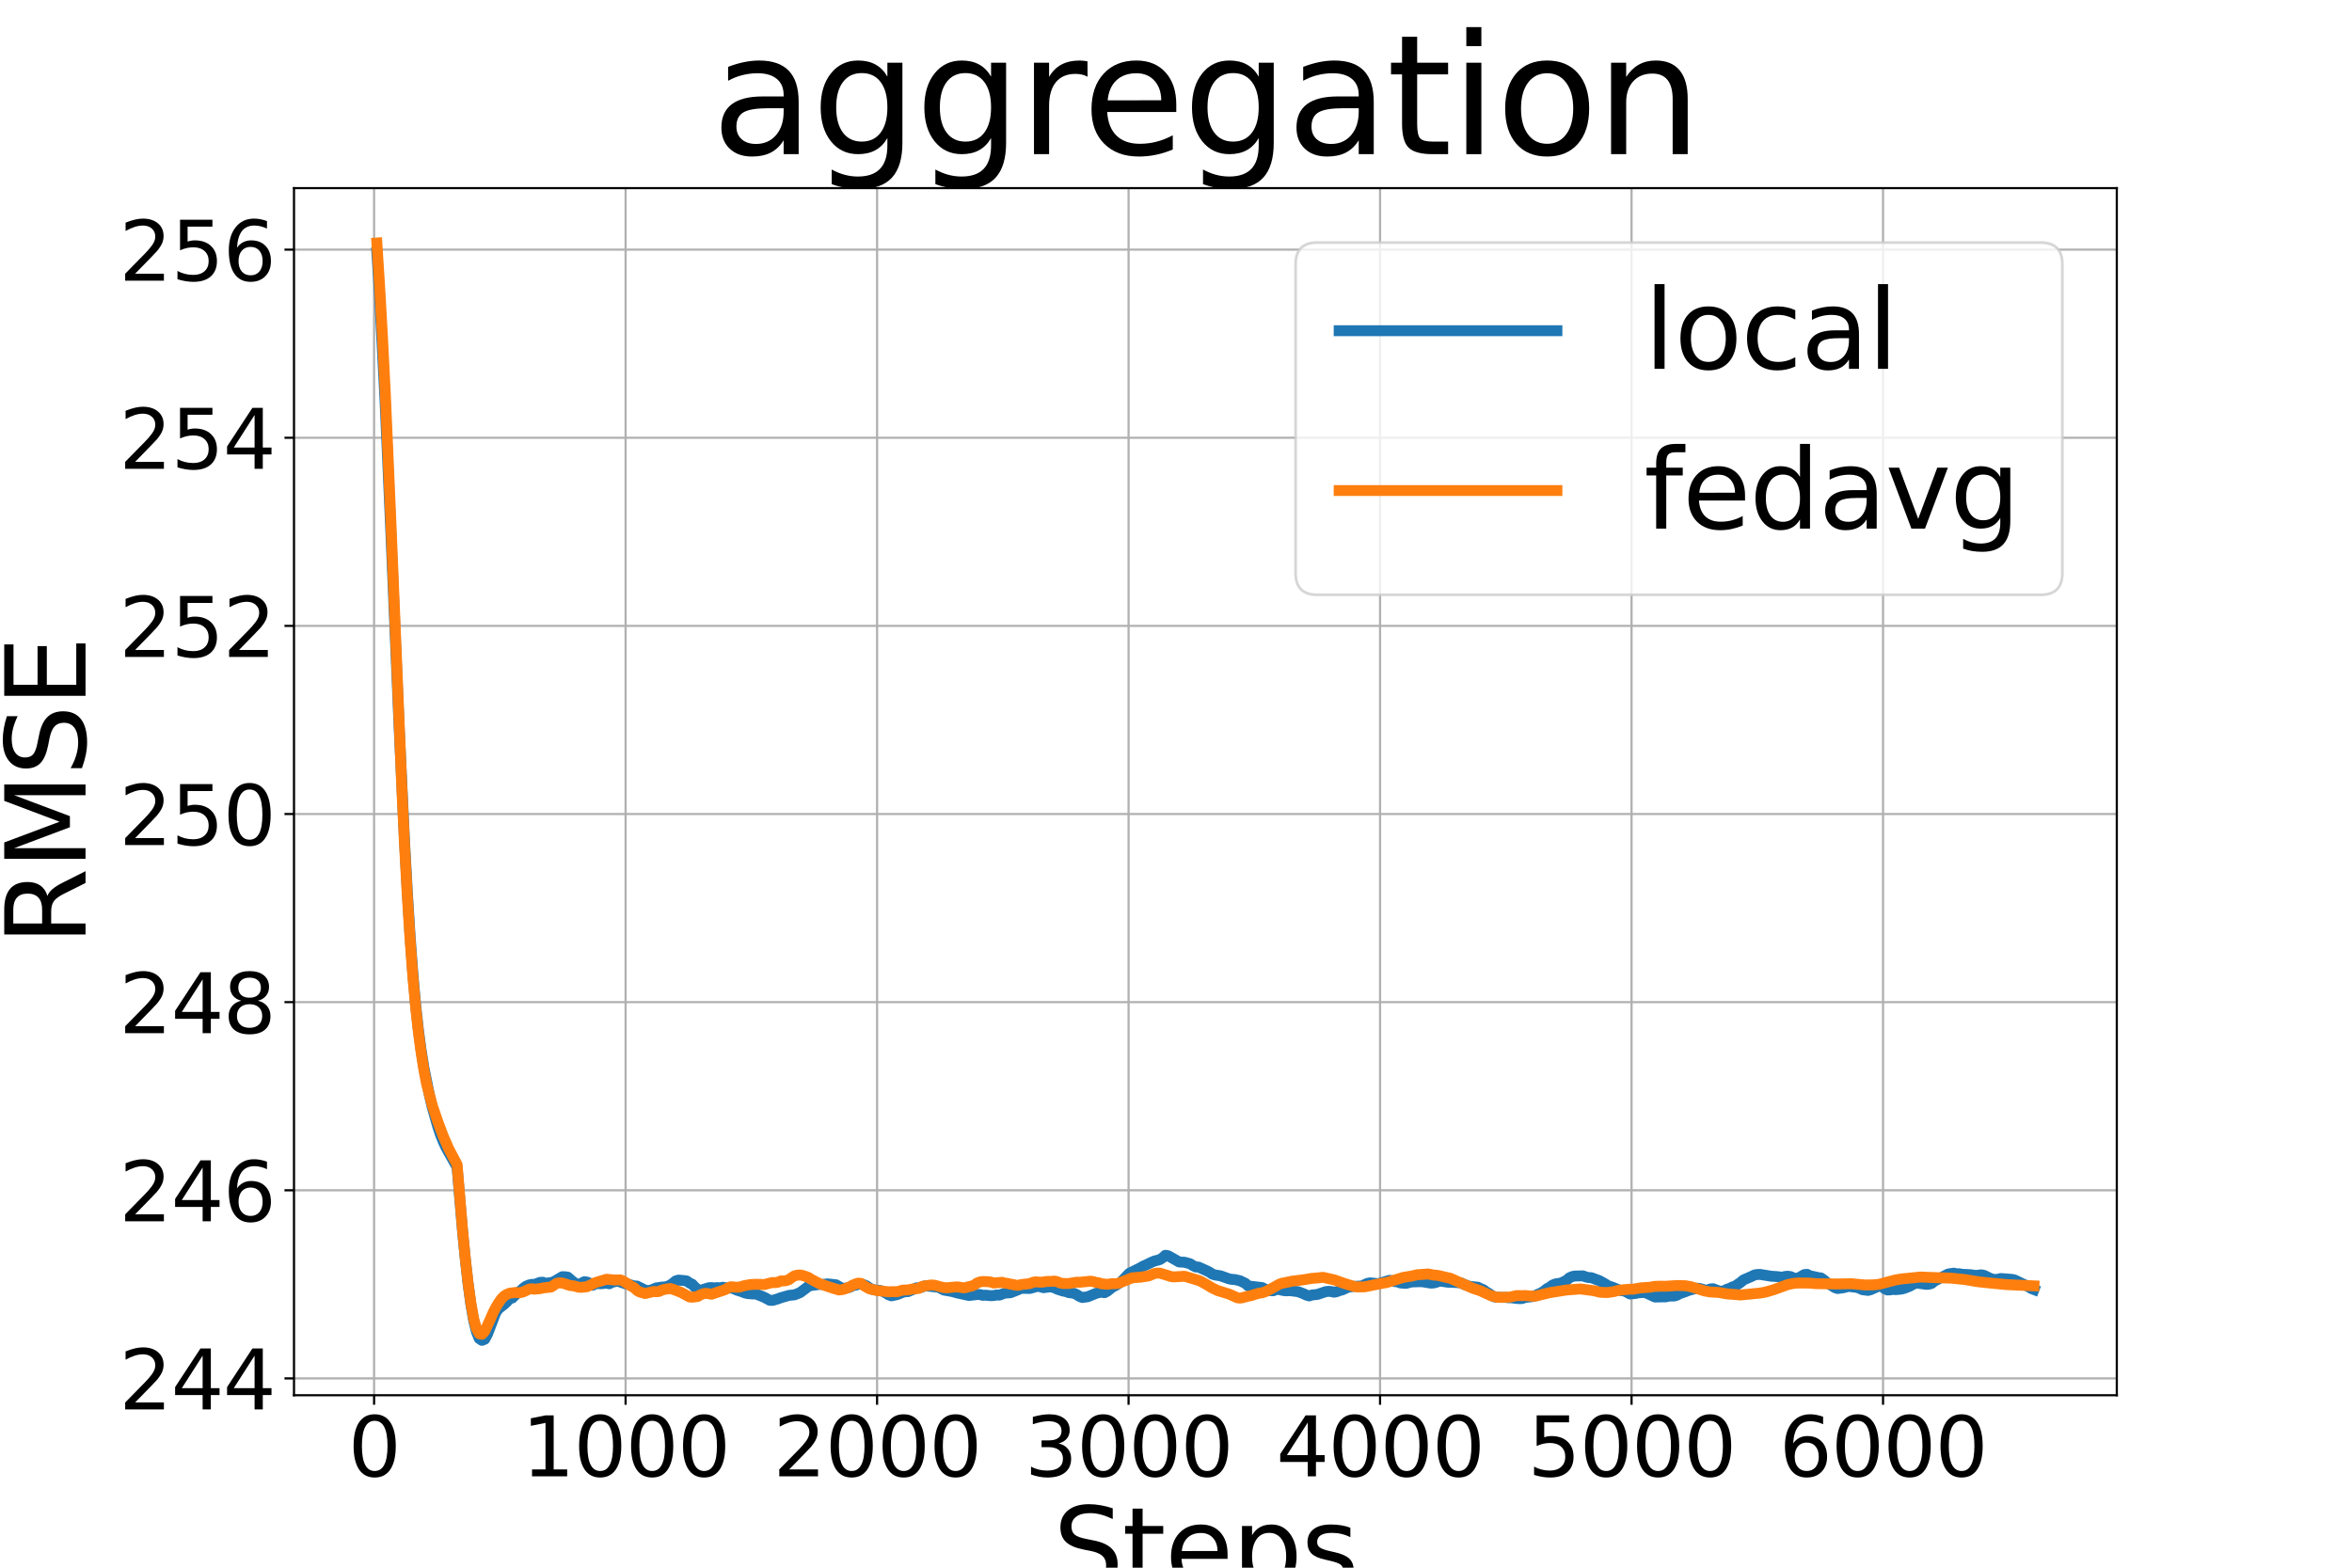 <?xml version="1.0" encoding="utf-8" standalone="no"?>
<!DOCTYPE svg PUBLIC "-//W3C//DTD SVG 1.1//EN"
  "http://www.w3.org/Graphics/SVG/1.1/DTD/svg11.dtd">
<svg xmlns:xlink="http://www.w3.org/1999/xlink" width="864pt" height="576pt" viewBox="0 0 864 576" xmlns="http://www.w3.org/2000/svg" version="1.1">
 <defs>
  <style type="text/css">*{stroke-linejoin: round; stroke-linecap: butt}</style>
 </defs>
 <g id="figure_1">
  <g id="patch_1">
   <path d="M 0 576 
L 864 576 
L 864 0 
L 0 0 
z
" style="fill: #ffffff"/>
  </g>
  <g id="axes_1">
   <g id="patch_2">
    <path d="M 108 512.64 
L 777.6 512.64 
L 777.6 69.12 
L 108 69.12 
z
" style="fill: #ffffff"/>
   </g>
   <g id="PolyCollection_1"/>
   <g id="PolyCollection_2"/>
   <g id="matplotlib.axis_1">
    <g id="xtick_1">
     <g id="line2d_1">
      <path d="M 137.42 512.64 
L 137.42 69.12 
" clip-path="url(#p9e9c6316ef)" style="fill: none; stroke: #b0b0b0; stroke-width: 0.8; stroke-linecap: square"/>
     </g>
     <g id="line2d_2">
      <defs>
       <path id="m2372d28e9b" d="M 0 0 
L 0 3.5 
" style="stroke: #000000; stroke-width: 0.8"/>
      </defs>
      <g>
       <use xlink:href="#m2372d28e9b" x="137.42" y="512.64" style="stroke: #000000; stroke-width: 0.8"/>
      </g>
     </g>
     <g id="text_1">
      <!-- 0 -->
      <g transform="translate(127.876 542.435) scale(0.3 -0.3)">
       <defs>
        <path id="DejaVuSans-30" d="M 2034 4250 
Q 1547 4250 1301 3770 
Q 1056 3291 1056 2328 
Q 1056 1369 1301 889 
Q 1547 409 2034 409 
Q 2525 409 2770 889 
Q 3016 1369 3016 2328 
Q 3016 3291 2770 3770 
Q 2525 4250 2034 4250 
z
M 2034 4750 
Q 2819 4750 3233 4129 
Q 3647 3509 3647 2328 
Q 3647 1150 3233 529 
Q 2819 -91 2034 -91 
Q 1250 -91 836 529 
Q 422 1150 422 2328 
Q 422 3509 836 4129 
Q 1250 4750 2034 4750 
z
" transform="scale(0.016)"/>
       </defs>
       <use xlink:href="#DejaVuSans-30"/>
      </g>
     </g>
    </g>
    <g id="xtick_2">
     <g id="line2d_3">
      <path d="M 229.806 512.64 
L 229.806 69.12 
" clip-path="url(#p9e9c6316ef)" style="fill: none; stroke: #b0b0b0; stroke-width: 0.8; stroke-linecap: square"/>
     </g>
     <g id="line2d_4">
      <g>
       <use xlink:href="#m2372d28e9b" x="229.806" y="512.64" style="stroke: #000000; stroke-width: 0.8"/>
      </g>
     </g>
     <g id="text_2">
      <!-- 1000 -->
      <g transform="translate(191.631 542.435) scale(0.3 -0.3)">
       <defs>
        <path id="DejaVuSans-31" d="M 794 531 
L 1825 531 
L 1825 4091 
L 703 3866 
L 703 4441 
L 1819 4666 
L 2450 4666 
L 2450 531 
L 3481 531 
L 3481 0 
L 794 0 
L 794 531 
z
" transform="scale(0.016)"/>
       </defs>
       <use xlink:href="#DejaVuSans-31"/>
       <use xlink:href="#DejaVuSans-30" x="63.623"/>
       <use xlink:href="#DejaVuSans-30" x="127.246"/>
       <use xlink:href="#DejaVuSans-30" x="190.869"/>
      </g>
     </g>
    </g>
    <g id="xtick_3">
     <g id="line2d_5">
      <path d="M 322.191 512.64 
L 322.191 69.12 
" clip-path="url(#p9e9c6316ef)" style="fill: none; stroke: #b0b0b0; stroke-width: 0.8; stroke-linecap: square"/>
     </g>
     <g id="line2d_6">
      <g>
       <use xlink:href="#m2372d28e9b" x="322.191" y="512.64" style="stroke: #000000; stroke-width: 0.8"/>
      </g>
     </g>
     <g id="text_3">
      <!-- 2000 -->
      <g transform="translate(284.016 542.435) scale(0.3 -0.3)">
       <defs>
        <path id="DejaVuSans-32" d="M 1228 531 
L 3431 531 
L 3431 0 
L 469 0 
L 469 531 
Q 828 903 1448 1529 
Q 2069 2156 2228 2338 
Q 2531 2678 2651 2914 
Q 2772 3150 2772 3378 
Q 2772 3750 2511 3984 
Q 2250 4219 1831 4219 
Q 1534 4219 1204 4116 
Q 875 4013 500 3803 
L 500 4441 
Q 881 4594 1212 4672 
Q 1544 4750 1819 4750 
Q 2544 4750 2975 4387 
Q 3406 4025 3406 3419 
Q 3406 3131 3298 2873 
Q 3191 2616 2906 2266 
Q 2828 2175 2409 1742 
Q 1991 1309 1228 531 
z
" transform="scale(0.016)"/>
       </defs>
       <use xlink:href="#DejaVuSans-32"/>
       <use xlink:href="#DejaVuSans-30" x="63.623"/>
       <use xlink:href="#DejaVuSans-30" x="127.246"/>
       <use xlink:href="#DejaVuSans-30" x="190.869"/>
      </g>
     </g>
    </g>
    <g id="xtick_4">
     <g id="line2d_7">
      <path d="M 414.576 512.64 
L 414.576 69.12 
" clip-path="url(#p9e9c6316ef)" style="fill: none; stroke: #b0b0b0; stroke-width: 0.8; stroke-linecap: square"/>
     </g>
     <g id="line2d_8">
      <g>
       <use xlink:href="#m2372d28e9b" x="414.576" y="512.64" style="stroke: #000000; stroke-width: 0.8"/>
      </g>
     </g>
     <g id="text_4">
      <!-- 3000 -->
      <g transform="translate(376.401 542.435) scale(0.3 -0.3)">
       <defs>
        <path id="DejaVuSans-33" d="M 2597 2516 
Q 3050 2419 3304 2112 
Q 3559 1806 3559 1356 
Q 3559 666 3084 287 
Q 2609 -91 1734 -91 
Q 1441 -91 1130 -33 
Q 819 25 488 141 
L 488 750 
Q 750 597 1062 519 
Q 1375 441 1716 441 
Q 2309 441 2620 675 
Q 2931 909 2931 1356 
Q 2931 1769 2642 2001 
Q 2353 2234 1838 2234 
L 1294 2234 
L 1294 2753 
L 1863 2753 
Q 2328 2753 2575 2939 
Q 2822 3125 2822 3475 
Q 2822 3834 2567 4026 
Q 2313 4219 1838 4219 
Q 1578 4219 1281 4162 
Q 984 4106 628 3988 
L 628 4550 
Q 988 4650 1302 4700 
Q 1616 4750 1894 4750 
Q 2613 4750 3031 4423 
Q 3450 4097 3450 3541 
Q 3450 3153 3228 2886 
Q 3006 2619 2597 2516 
z
" transform="scale(0.016)"/>
       </defs>
       <use xlink:href="#DejaVuSans-33"/>
       <use xlink:href="#DejaVuSans-30" x="63.623"/>
       <use xlink:href="#DejaVuSans-30" x="127.246"/>
       <use xlink:href="#DejaVuSans-30" x="190.869"/>
      </g>
     </g>
    </g>
    <g id="xtick_5">
     <g id="line2d_9">
      <path d="M 506.962 512.64 
L 506.962 69.12 
" clip-path="url(#p9e9c6316ef)" style="fill: none; stroke: #b0b0b0; stroke-width: 0.8; stroke-linecap: square"/>
     </g>
     <g id="line2d_10">
      <g>
       <use xlink:href="#m2372d28e9b" x="506.962" y="512.64" style="stroke: #000000; stroke-width: 0.8"/>
      </g>
     </g>
     <g id="text_5">
      <!-- 4000 -->
      <g transform="translate(468.787 542.435) scale(0.3 -0.3)">
       <defs>
        <path id="DejaVuSans-34" d="M 2419 4116 
L 825 1625 
L 2419 1625 
L 2419 4116 
z
M 2253 4666 
L 3047 4666 
L 3047 1625 
L 3713 1625 
L 3713 1100 
L 3047 1100 
L 3047 0 
L 2419 0 
L 2419 1100 
L 313 1100 
L 313 1709 
L 2253 4666 
z
" transform="scale(0.016)"/>
       </defs>
       <use xlink:href="#DejaVuSans-34"/>
       <use xlink:href="#DejaVuSans-30" x="63.623"/>
       <use xlink:href="#DejaVuSans-30" x="127.246"/>
       <use xlink:href="#DejaVuSans-30" x="190.869"/>
      </g>
     </g>
    </g>
    <g id="xtick_6">
     <g id="line2d_11">
      <path d="M 599.347 512.64 
L 599.347 69.12 
" clip-path="url(#p9e9c6316ef)" style="fill: none; stroke: #b0b0b0; stroke-width: 0.8; stroke-linecap: square"/>
     </g>
     <g id="line2d_12">
      <g>
       <use xlink:href="#m2372d28e9b" x="599.347" y="512.64" style="stroke: #000000; stroke-width: 0.8"/>
      </g>
     </g>
     <g id="text_6">
      <!-- 5000 -->
      <g transform="translate(561.172 542.435) scale(0.3 -0.3)">
       <defs>
        <path id="DejaVuSans-35" d="M 691 4666 
L 3169 4666 
L 3169 4134 
L 1269 4134 
L 1269 2991 
Q 1406 3038 1543 3061 
Q 1681 3084 1819 3084 
Q 2600 3084 3056 2656 
Q 3513 2228 3513 1497 
Q 3513 744 3044 326 
Q 2575 -91 1722 -91 
Q 1428 -91 1123 -41 
Q 819 9 494 109 
L 494 744 
Q 775 591 1075 516 
Q 1375 441 1709 441 
Q 2250 441 2565 725 
Q 2881 1009 2881 1497 
Q 2881 1984 2565 2268 
Q 2250 2553 1709 2553 
Q 1456 2553 1204 2497 
Q 953 2441 691 2322 
L 691 4666 
z
" transform="scale(0.016)"/>
       </defs>
       <use xlink:href="#DejaVuSans-35"/>
       <use xlink:href="#DejaVuSans-30" x="63.623"/>
       <use xlink:href="#DejaVuSans-30" x="127.246"/>
       <use xlink:href="#DejaVuSans-30" x="190.869"/>
      </g>
     </g>
    </g>
    <g id="xtick_7">
     <g id="line2d_13">
      <path d="M 691.732 512.64 
L 691.732 69.12 
" clip-path="url(#p9e9c6316ef)" style="fill: none; stroke: #b0b0b0; stroke-width: 0.8; stroke-linecap: square"/>
     </g>
     <g id="line2d_14">
      <g>
       <use xlink:href="#m2372d28e9b" x="691.732" y="512.64" style="stroke: #000000; stroke-width: 0.8"/>
      </g>
     </g>
     <g id="text_7">
      <!-- 6000 -->
      <g transform="translate(653.557 542.435) scale(0.3 -0.3)">
       <defs>
        <path id="DejaVuSans-36" d="M 2113 2584 
Q 1688 2584 1439 2293 
Q 1191 2003 1191 1497 
Q 1191 994 1439 701 
Q 1688 409 2113 409 
Q 2538 409 2786 701 
Q 3034 994 3034 1497 
Q 3034 2003 2786 2293 
Q 2538 2584 2113 2584 
z
M 3366 4563 
L 3366 3988 
Q 3128 4100 2886 4159 
Q 2644 4219 2406 4219 
Q 1781 4219 1451 3797 
Q 1122 3375 1075 2522 
Q 1259 2794 1537 2939 
Q 1816 3084 2150 3084 
Q 2853 3084 3261 2657 
Q 3669 2231 3669 1497 
Q 3669 778 3244 343 
Q 2819 -91 2113 -91 
Q 1303 -91 875 529 
Q 447 1150 447 2328 
Q 447 3434 972 4092 
Q 1497 4750 2381 4750 
Q 2619 4750 2861 4703 
Q 3103 4656 3366 4563 
z
" transform="scale(0.016)"/>
       </defs>
       <use xlink:href="#DejaVuSans-36"/>
       <use xlink:href="#DejaVuSans-30" x="63.623"/>
       <use xlink:href="#DejaVuSans-30" x="127.246"/>
       <use xlink:href="#DejaVuSans-30" x="190.869"/>
      </g>
     </g>
    </g>
    <g id="text_8">
     <!-- Steps -->
     <g transform="translate(386.841 583.068) scale(0.4 -0.4)">
      <defs>
       <path id="DejaVuSans-53" d="M 3425 4513 
L 3425 3897 
Q 3066 4069 2747 4153 
Q 2428 4238 2131 4238 
Q 1616 4238 1336 4038 
Q 1056 3838 1056 3469 
Q 1056 3159 1242 3001 
Q 1428 2844 1947 2747 
L 2328 2669 
Q 3034 2534 3370 2195 
Q 3706 1856 3706 1288 
Q 3706 609 3251 259 
Q 2797 -91 1919 -91 
Q 1588 -91 1214 -16 
Q 841 59 441 206 
L 441 856 
Q 825 641 1194 531 
Q 1563 422 1919 422 
Q 2459 422 2753 634 
Q 3047 847 3047 1241 
Q 3047 1584 2836 1778 
Q 2625 1972 2144 2069 
L 1759 2144 
Q 1053 2284 737 2584 
Q 422 2884 422 3419 
Q 422 4038 858 4394 
Q 1294 4750 2059 4750 
Q 2388 4750 2728 4690 
Q 3069 4631 3425 4513 
z
" transform="scale(0.016)"/>
       <path id="DejaVuSans-74" d="M 1172 4494 
L 1172 3500 
L 2356 3500 
L 2356 3053 
L 1172 3053 
L 1172 1153 
Q 1172 725 1289 603 
Q 1406 481 1766 481 
L 2356 481 
L 2356 0 
L 1766 0 
Q 1100 0 847 248 
Q 594 497 594 1153 
L 594 3053 
L 172 3053 
L 172 3500 
L 594 3500 
L 594 4494 
L 1172 4494 
z
" transform="scale(0.016)"/>
       <path id="DejaVuSans-65" d="M 3597 1894 
L 3597 1613 
L 953 1613 
Q 991 1019 1311 708 
Q 1631 397 2203 397 
Q 2534 397 2845 478 
Q 3156 559 3463 722 
L 3463 178 
Q 3153 47 2828 -22 
Q 2503 -91 2169 -91 
Q 1331 -91 842 396 
Q 353 884 353 1716 
Q 353 2575 817 3079 
Q 1281 3584 2069 3584 
Q 2775 3584 3186 3129 
Q 3597 2675 3597 1894 
z
M 3022 2063 
Q 3016 2534 2758 2815 
Q 2500 3097 2075 3097 
Q 1594 3097 1305 2825 
Q 1016 2553 972 2059 
L 3022 2063 
z
" transform="scale(0.016)"/>
       <path id="DejaVuSans-70" d="M 1159 525 
L 1159 -1331 
L 581 -1331 
L 581 3500 
L 1159 3500 
L 1159 2969 
Q 1341 3281 1617 3432 
Q 1894 3584 2278 3584 
Q 2916 3584 3314 3078 
Q 3713 2572 3713 1747 
Q 3713 922 3314 415 
Q 2916 -91 2278 -91 
Q 1894 -91 1617 61 
Q 1341 213 1159 525 
z
M 3116 1747 
Q 3116 2381 2855 2742 
Q 2594 3103 2138 3103 
Q 1681 3103 1420 2742 
Q 1159 2381 1159 1747 
Q 1159 1113 1420 752 
Q 1681 391 2138 391 
Q 2594 391 2855 752 
Q 3116 1113 3116 1747 
z
" transform="scale(0.016)"/>
       <path id="DejaVuSans-73" d="M 2834 3397 
L 2834 2853 
Q 2591 2978 2328 3040 
Q 2066 3103 1784 3103 
Q 1356 3103 1142 2972 
Q 928 2841 928 2578 
Q 928 2378 1081 2264 
Q 1234 2150 1697 2047 
L 1894 2003 
Q 2506 1872 2764 1633 
Q 3022 1394 3022 966 
Q 3022 478 2636 193 
Q 2250 -91 1575 -91 
Q 1294 -91 989 -36 
Q 684 19 347 128 
L 347 722 
Q 666 556 975 473 
Q 1284 391 1588 391 
Q 1994 391 2212 530 
Q 2431 669 2431 922 
Q 2431 1156 2273 1281 
Q 2116 1406 1581 1522 
L 1381 1569 
Q 847 1681 609 1914 
Q 372 2147 372 2553 
Q 372 3047 722 3315 
Q 1072 3584 1716 3584 
Q 2034 3584 2315 3537 
Q 2597 3491 2834 3397 
z
" transform="scale(0.016)"/>
      </defs>
      <use xlink:href="#DejaVuSans-53"/>
      <use xlink:href="#DejaVuSans-74" x="63.477"/>
      <use xlink:href="#DejaVuSans-65" x="102.686"/>
      <use xlink:href="#DejaVuSans-70" x="164.209"/>
      <use xlink:href="#DejaVuSans-73" x="227.686"/>
     </g>
    </g>
   </g>
   <g id="matplotlib.axis_2">
    <g id="ytick_1">
     <g id="line2d_15">
      <path d="M 108 506.449 
L 777.6 506.449 
" clip-path="url(#p9e9c6316ef)" style="fill: none; stroke: #b0b0b0; stroke-width: 0.8; stroke-linecap: square"/>
     </g>
     <g id="line2d_16">
      <defs>
       <path id="m204d3b824c" d="M 0 0 
L -3.5 0 
" style="stroke: #000000; stroke-width: 0.8"/>
      </defs>
      <g>
       <use xlink:href="#m204d3b824c" x="108" y="506.449" style="stroke: #000000; stroke-width: 0.8"/>
      </g>
     </g>
     <g id="text_9">
      <!-- 244 -->
      <g transform="translate(43.737 517.847) scale(0.3 -0.3)">
       <use xlink:href="#DejaVuSans-32"/>
       <use xlink:href="#DejaVuSans-34" x="63.623"/>
       <use xlink:href="#DejaVuSans-34" x="127.246"/>
      </g>
     </g>
    </g>
    <g id="ytick_2">
     <g id="line2d_17">
      <path d="M 108 437.328 
L 777.6 437.328 
" clip-path="url(#p9e9c6316ef)" style="fill: none; stroke: #b0b0b0; stroke-width: 0.8; stroke-linecap: square"/>
     </g>
     <g id="line2d_18">
      <g>
       <use xlink:href="#m204d3b824c" x="108" y="437.328" style="stroke: #000000; stroke-width: 0.8"/>
      </g>
     </g>
     <g id="text_10">
      <!-- 246 -->
      <g transform="translate(43.737 448.725) scale(0.3 -0.3)">
       <use xlink:href="#DejaVuSans-32"/>
       <use xlink:href="#DejaVuSans-34" x="63.623"/>
       <use xlink:href="#DejaVuSans-36" x="127.246"/>
      </g>
     </g>
    </g>
    <g id="ytick_3">
     <g id="line2d_19">
      <path d="M 108 368.206 
L 777.6 368.206 
" clip-path="url(#p9e9c6316ef)" style="fill: none; stroke: #b0b0b0; stroke-width: 0.8; stroke-linecap: square"/>
     </g>
     <g id="line2d_20">
      <g>
       <use xlink:href="#m204d3b824c" x="108" y="368.206" style="stroke: #000000; stroke-width: 0.8"/>
      </g>
     </g>
     <g id="text_11">
      <!-- 248 -->
      <g transform="translate(43.737 379.604) scale(0.3 -0.3)">
       <defs>
        <path id="DejaVuSans-38" d="M 2034 2216 
Q 1584 2216 1326 1975 
Q 1069 1734 1069 1313 
Q 1069 891 1326 650 
Q 1584 409 2034 409 
Q 2484 409 2743 651 
Q 3003 894 3003 1313 
Q 3003 1734 2745 1975 
Q 2488 2216 2034 2216 
z
M 1403 2484 
Q 997 2584 770 2862 
Q 544 3141 544 3541 
Q 544 4100 942 4425 
Q 1341 4750 2034 4750 
Q 2731 4750 3128 4425 
Q 3525 4100 3525 3541 
Q 3525 3141 3298 2862 
Q 3072 2584 2669 2484 
Q 3125 2378 3379 2068 
Q 3634 1759 3634 1313 
Q 3634 634 3220 271 
Q 2806 -91 2034 -91 
Q 1263 -91 848 271 
Q 434 634 434 1313 
Q 434 1759 690 2068 
Q 947 2378 1403 2484 
z
M 1172 3481 
Q 1172 3119 1398 2916 
Q 1625 2713 2034 2713 
Q 2441 2713 2670 2916 
Q 2900 3119 2900 3481 
Q 2900 3844 2670 4047 
Q 2441 4250 2034 4250 
Q 1625 4250 1398 4047 
Q 1172 3844 1172 3481 
z
" transform="scale(0.016)"/>
       </defs>
       <use xlink:href="#DejaVuSans-32"/>
       <use xlink:href="#DejaVuSans-34" x="63.623"/>
       <use xlink:href="#DejaVuSans-38" x="127.246"/>
      </g>
     </g>
    </g>
    <g id="ytick_4">
     <g id="line2d_21">
      <path d="M 108 299.085 
L 777.6 299.085 
" clip-path="url(#p9e9c6316ef)" style="fill: none; stroke: #b0b0b0; stroke-width: 0.8; stroke-linecap: square"/>
     </g>
     <g id="line2d_22">
      <g>
       <use xlink:href="#m204d3b824c" x="108" y="299.085" style="stroke: #000000; stroke-width: 0.8"/>
      </g>
     </g>
     <g id="text_12">
      <!-- 250 -->
      <g transform="translate(43.737 310.483) scale(0.3 -0.3)">
       <use xlink:href="#DejaVuSans-32"/>
       <use xlink:href="#DejaVuSans-35" x="63.623"/>
       <use xlink:href="#DejaVuSans-30" x="127.246"/>
      </g>
     </g>
    </g>
    <g id="ytick_5">
     <g id="line2d_23">
      <path d="M 108 229.964 
L 777.6 229.964 
" clip-path="url(#p9e9c6316ef)" style="fill: none; stroke: #b0b0b0; stroke-width: 0.8; stroke-linecap: square"/>
     </g>
     <g id="line2d_24">
      <g>
       <use xlink:href="#m204d3b824c" x="108" y="229.964" style="stroke: #000000; stroke-width: 0.8"/>
      </g>
     </g>
     <g id="text_13">
      <!-- 252 -->
      <g transform="translate(43.737 241.362) scale(0.3 -0.3)">
       <use xlink:href="#DejaVuSans-32"/>
       <use xlink:href="#DejaVuSans-35" x="63.623"/>
       <use xlink:href="#DejaVuSans-32" x="127.246"/>
      </g>
     </g>
    </g>
    <g id="ytick_6">
     <g id="line2d_25">
      <path d="M 108 160.843 
L 777.6 160.843 
" clip-path="url(#p9e9c6316ef)" style="fill: none; stroke: #b0b0b0; stroke-width: 0.8; stroke-linecap: square"/>
     </g>
     <g id="line2d_26">
      <g>
       <use xlink:href="#m204d3b824c" x="108" y="160.843" style="stroke: #000000; stroke-width: 0.8"/>
      </g>
     </g>
     <g id="text_14">
      <!-- 254 -->
      <g transform="translate(43.737 172.241) scale(0.3 -0.3)">
       <use xlink:href="#DejaVuSans-32"/>
       <use xlink:href="#DejaVuSans-35" x="63.623"/>
       <use xlink:href="#DejaVuSans-34" x="127.246"/>
      </g>
     </g>
    </g>
    <g id="ytick_7">
     <g id="line2d_27">
      <path d="M 108 91.722 
L 777.6 91.722 
" clip-path="url(#p9e9c6316ef)" style="fill: none; stroke: #b0b0b0; stroke-width: 0.8; stroke-linecap: square"/>
     </g>
     <g id="line2d_28">
      <g>
       <use xlink:href="#m204d3b824c" x="108" y="91.722" style="stroke: #000000; stroke-width: 0.8"/>
      </g>
     </g>
     <g id="text_15">
      <!-- 256 -->
      <g transform="translate(43.737 103.119) scale(0.3 -0.3)">
       <use xlink:href="#DejaVuSans-32"/>
       <use xlink:href="#DejaVuSans-35" x="63.623"/>
       <use xlink:href="#DejaVuSans-36" x="127.246"/>
      </g>
     </g>
    </g>
    <g id="text_16">
     <!-- RMSE -->
     <g transform="translate(31.419 347.368) rotate(-90) scale(0.4 -0.4)">
      <defs>
       <path id="DejaVuSans-52" d="M 2841 2188 
Q 3044 2119 3236 1894 
Q 3428 1669 3622 1275 
L 4263 0 
L 3584 0 
L 2988 1197 
Q 2756 1666 2539 1819 
Q 2322 1972 1947 1972 
L 1259 1972 
L 1259 0 
L 628 0 
L 628 4666 
L 2053 4666 
Q 2853 4666 3247 4331 
Q 3641 3997 3641 3322 
Q 3641 2881 3436 2590 
Q 3231 2300 2841 2188 
z
M 1259 4147 
L 1259 2491 
L 2053 2491 
Q 2509 2491 2742 2702 
Q 2975 2913 2975 3322 
Q 2975 3731 2742 3939 
Q 2509 4147 2053 4147 
L 1259 4147 
z
" transform="scale(0.016)"/>
       <path id="DejaVuSans-4d" d="M 628 4666 
L 1569 4666 
L 2759 1491 
L 3956 4666 
L 4897 4666 
L 4897 0 
L 4281 0 
L 4281 4097 
L 3078 897 
L 2444 897 
L 1241 4097 
L 1241 0 
L 628 0 
L 628 4666 
z
" transform="scale(0.016)"/>
       <path id="DejaVuSans-45" d="M 628 4666 
L 3578 4666 
L 3578 4134 
L 1259 4134 
L 1259 2753 
L 3481 2753 
L 3481 2222 
L 1259 2222 
L 1259 531 
L 3634 531 
L 3634 0 
L 628 0 
L 628 4666 
z
" transform="scale(0.016)"/>
      </defs>
      <use xlink:href="#DejaVuSans-52"/>
      <use xlink:href="#DejaVuSans-4d" x="69.482"/>
      <use xlink:href="#DejaVuSans-53" x="155.762"/>
      <use xlink:href="#DejaVuSans-45" x="219.238"/>
     </g>
    </g>
   </g>
   <g id="line2d_29">
    <path d="M 138.436 92.816 
L 139.453 108.938 
L 141.485 148.102 
L 143.518 194.131 
L 146.566 265.929 
L 148.599 308.886 
L 149.615 327.458 
L 150.631 343.7 
L 151.647 357.492 
L 152.664 369.003 
L 153.68 378.28 
L 154.696 385.866 
L 155.712 392.218 
L 157.745 402.385 
L 158.761 406.752 
L 160.794 413.852 
L 161.81 416.891 
L 162.826 419.432 
L 163.842 421.593 
L 167.907 428.853 
L 169.94 452.644 
L 170.956 462.869 
L 171.972 471.884 
L 172.988 479.392 
L 174.005 485.183 
L 175.021 489.265 
L 176.037 491.804 
L 177.053 492.48 
L 178.07 492.058 
L 179.086 490.164 
L 182.135 482.205 
L 183.151 480.828 
L 185.183 479.237 
L 186.2 478.293 
L 187.216 477.173 
L 188.232 476.887 
L 189.248 475.828 
L 190.265 474.945 
L 191.281 474.211 
L 192.297 473.283 
L 193.313 472.553 
L 194.33 472.132 
L 195.346 471.903 
L 196.362 471.918 
L 198.394 471.164 
L 199.411 471.12 
L 200.427 471.509 
L 202.459 471.241 
L 203.476 470.915 
L 206.524 469.095 
L 207.541 469.102 
L 208.557 469.25 
L 210.589 471.006 
L 211.606 471.624 
L 212.622 472 
L 214.654 470.925 
L 215.671 471.063 
L 216.687 471.5 
L 217.703 472.223 
L 218.719 471.679 
L 219.735 471.61 
L 220.752 471.677 
L 222.784 471.463 
L 223.8 471.689 
L 224.817 471.146 
L 226.849 470.684 
L 229.898 471.732 
L 230.914 471.861 
L 232.947 472.495 
L 233.963 472.514 
L 235.995 473.533 
L 237.012 474.028 
L 238.028 474.202 
L 239.044 474.043 
L 241.077 473.204 
L 243.109 472.902 
L 244.125 472.848 
L 245.141 472.661 
L 246.158 472.186 
L 247.174 471.505 
L 248.19 470.657 
L 249.206 470.338 
L 251.239 470.497 
L 252.255 470.651 
L 253.271 471.383 
L 254.288 471.861 
L 255.304 472.956 
L 256.32 473.781 
L 257.336 474.102 
L 260.385 473.132 
L 261.401 473.076 
L 262.418 473.22 
L 263.434 473.09 
L 264.45 473.188 
L 265.466 472.956 
L 266.483 473.156 
L 268.515 473.266 
L 269.531 473.472 
L 270.547 473.969 
L 272.58 474.629 
L 273.596 475.031 
L 274.612 475.276 
L 276.645 475.448 
L 277.661 475.406 
L 280.71 476.643 
L 282.742 477.742 
L 283.759 477.804 
L 285.791 477.215 
L 286.807 476.816 
L 289.856 475.954 
L 291.888 475.746 
L 293.921 474.926 
L 296.97 472.633 
L 297.986 472.316 
L 301.035 471.912 
L 302.051 471.936 
L 304.083 471.72 
L 307.132 472.065 
L 309.165 473.251 
L 310.181 473.333 
L 311.197 473.225 
L 312.213 472.945 
L 313.23 472.378 
L 314.246 472.199 
L 315.262 471.902 
L 316.278 471.756 
L 317.294 472.033 
L 318.311 472.45 
L 319.327 473.188 
L 320.343 473.727 
L 321.359 473.943 
L 323.392 474.177 
L 324.408 474.497 
L 326.441 475.748 
L 327.457 476.111 
L 329.489 475.681 
L 331.522 474.862 
L 332.538 474.585 
L 333.554 474.567 
L 335.587 473.701 
L 336.603 473.183 
L 337.619 473.172 
L 338.635 472.931 
L 339.652 472.462 
L 341.684 472.622 
L 344.733 472.957 
L 346.765 474.003 
L 349.814 474.536 
L 351.847 475.1 
L 353.879 475.532 
L 355.912 475.987 
L 358.96 475.634 
L 359.977 475.636 
L 360.993 475.939 
L 362.009 475.876 
L 364.041 476.063 
L 365.058 476 
L 366.074 475.8 
L 367.09 475.861 
L 369.123 475.113 
L 371.155 474.989 
L 373.188 474.2 
L 375.22 473.346 
L 378.269 473.411 
L 381.318 472.582 
L 383.35 473.127 
L 385.382 472.853 
L 386.399 472.876 
L 387.415 473.206 
L 388.431 473.681 
L 390.464 474.343 
L 391.48 474.522 
L 392.496 474.904 
L 394.529 475.182 
L 395.545 475.673 
L 396.561 476.326 
L 397.577 476.725 
L 399.61 476.439 
L 402.659 475.194 
L 403.675 474.915 
L 404.691 474.794 
L 405.707 474.971 
L 406.724 474.442 
L 408.756 472.823 
L 409.772 472.361 
L 411.805 471.016 
L 414.853 467.832 
L 418.918 465.823 
L 419.935 465.205 
L 420.951 464.782 
L 422.983 463.789 
L 424 463.352 
L 426.032 462.81 
L 427.048 462.172 
L 428.065 461.229 
L 429.081 461.37 
L 433.146 463.664 
L 435.178 463.783 
L 437.211 464.344 
L 438.227 464.997 
L 439.243 465.501 
L 440.259 465.542 
L 443.308 466.913 
L 444.324 467.43 
L 445.341 468.133 
L 446.357 468.452 
L 448.389 468.779 
L 451.438 469.858 
L 452.454 470.066 
L 453.471 470.111 
L 455.503 470.566 
L 457.535 471.554 
L 458.552 472.501 
L 463.633 473.078 
L 465.665 474.159 
L 467.698 474.257 
L 468.714 473.86 
L 469.73 473.707 
L 470.747 474.017 
L 471.763 474.21 
L 472.779 474.274 
L 473.795 474.206 
L 476.844 474.584 
L 478.876 475.356 
L 479.893 475.845 
L 480.909 476.146 
L 481.925 475.818 
L 483.958 475.601 
L 487.006 474.571 
L 488.023 474.467 
L 489.039 474.537 
L 490.055 474.782 
L 491.071 474.574 
L 492.088 474.172 
L 493.104 473.919 
L 495.136 472.969 
L 497.169 472.651 
L 500.218 472.506 
L 502.25 471.558 
L 503.266 471.339 
L 506.315 471.665 
L 510.38 470.425 
L 511.396 470.517 
L 512.412 470.879 
L 513.429 470.986 
L 514.445 471.389 
L 516.477 471.538 
L 518.51 471.016 
L 521.559 470.919 
L 522.575 470.947 
L 525.623 471.445 
L 526.64 471.379 
L 527.656 471.122 
L 528.672 470.739 
L 529.688 470.777 
L 531.721 471.099 
L 533.753 471.168 
L 535.786 471.279 
L 536.802 471.405 
L 537.818 471.906 
L 539.851 472.64 
L 542.9 472.95 
L 543.916 473.487 
L 544.932 473.875 
L 545.948 474.676 
L 546.965 475.228 
L 547.981 475.994 
L 548.997 476.512 
L 551.029 476.686 
L 553.062 476.686 
L 554.078 476.811 
L 555.094 476.82 
L 557.127 477.072 
L 558.143 477.149 
L 559.159 477.104 
L 560.176 476.732 
L 563.224 476.354 
L 566.273 474.953 
L 567.289 474.302 
L 568.306 473.468 
L 569.322 472.929 
L 570.338 472.161 
L 571.354 471.751 
L 573.387 471.421 
L 575.419 470.453 
L 576.435 469.548 
L 577.452 469.058 
L 578.468 468.843 
L 581.517 468.782 
L 582.533 469.165 
L 583.549 469.399 
L 584.565 469.443 
L 587.614 470.58 
L 589.647 471.729 
L 590.663 472.394 
L 592.695 473.086 
L 594.728 473.973 
L 595.744 474.233 
L 596.76 474.336 
L 598.793 475.442 
L 600.825 475.236 
L 601.841 475.005 
L 603.874 474.861 
L 604.89 475.128 
L 607.939 476.545 
L 612.004 476.483 
L 613.02 476.208 
L 615.053 476.18 
L 616.069 475.849 
L 617.085 475.294 
L 619.117 474.596 
L 620.134 474.17 
L 623.182 473.344 
L 624.199 473.364 
L 626.231 473.931 
L 627.247 474.008 
L 628.264 473.589 
L 629.28 473.493 
L 631.312 474.276 
L 632.329 474.427 
L 633.345 474.237 
L 634.361 473.71 
L 635.377 473.369 
L 636.394 472.869 
L 637.41 472.525 
L 639.442 471.145 
L 640.459 470.276 
L 643.507 468.953 
L 644.523 468.446 
L 645.54 468.274 
L 646.556 468.246 
L 650.621 468.906 
L 652.653 469.037 
L 654.686 469.283 
L 655.702 469.008 
L 656.718 468.91 
L 657.735 469.046 
L 658.751 469.503 
L 659.767 469.705 
L 660.783 469.5 
L 662.816 468.313 
L 663.832 468.224 
L 664.848 468.745 
L 666.881 469.175 
L 667.897 469.419 
L 668.913 469.539 
L 669.929 470.24 
L 670.946 471.16 
L 673.994 473.077 
L 675.011 473.426 
L 677.043 473.157 
L 679.076 472.644 
L 682.124 473.023 
L 683.141 473.361 
L 684.157 473.86 
L 686.189 474.122 
L 687.206 473.846 
L 690.254 472.501 
L 691.27 472.606 
L 692.287 473.454 
L 693.303 473.96 
L 694.319 473.927 
L 695.335 473.742 
L 696.352 473.838 
L 698.384 473.645 
L 699.4 473.409 
L 701.433 472.62 
L 703.465 471.511 
L 704.482 471.451 
L 706.514 471.752 
L 707.53 471.894 
L 708.547 471.851 
L 709.563 471.551 
L 710.579 470.705 
L 715.66 468.097 
L 717.693 467.785 
L 718.709 468.011 
L 719.725 468.006 
L 720.741 468.2 
L 723.79 468.348 
L 725.823 468.621 
L 727.855 468.398 
L 728.871 468.604 
L 730.904 469.623 
L 731.92 469.988 
L 732.936 470.122 
L 733.953 470.013 
L 734.969 469.75 
L 739.034 470.067 
L 740.05 470.278 
L 744.115 472.237 
L 745.131 472.752 
L 746.147 473.41 
L 747.164 473.798 
L 747.164 473.798 
" clip-path="url(#p9e9c6316ef)" style="fill: none; stroke: #1f77b4; stroke-width: 4; stroke-linecap: square"/>
   </g>
   <g id="line2d_30">
    <path d="M 138.436 89.28 
L 139.453 105.218 
L 140.469 123.136 
L 141.485 143.257 
L 143.518 189.969 
L 147.583 288.874 
L 148.599 310.163 
L 149.615 328.977 
L 150.631 345.109 
L 151.647 358.669 
L 152.664 369.87 
L 153.68 379.15 
L 154.696 386.672 
L 155.712 393.09 
L 156.729 398.356 
L 158.761 406.046 
L 160.794 412.065 
L 162.826 417.458 
L 164.859 422.121 
L 167.907 427.885 
L 169.94 452.196 
L 170.956 462.663 
L 171.972 471.623 
L 172.988 478.887 
L 174.005 484.543 
L 175.021 488.2 
L 176.037 490.028 
L 177.053 490.242 
L 178.07 489.126 
L 180.102 484.684 
L 181.118 482.359 
L 182.135 480.363 
L 183.151 478.681 
L 184.167 477.24 
L 185.183 476.196 
L 186.2 475.566 
L 187.216 475.152 
L 189.248 474.888 
L 190.265 474.964 
L 191.281 474.907 
L 192.297 474.627 
L 194.33 473.661 
L 195.346 473.5 
L 196.362 473.68 
L 198.394 473.473 
L 199.411 473.231 
L 202.459 472.877 
L 204.492 471.507 
L 205.508 471.365 
L 206.524 471.392 
L 209.573 472.368 
L 210.589 472.414 
L 212.622 472.967 
L 213.638 472.993 
L 215.671 472.758 
L 218.719 471.259 
L 222.784 470.021 
L 225.833 470.301 
L 227.865 470.246 
L 228.882 470.648 
L 231.93 472.589 
L 232.947 473.105 
L 233.963 474.11 
L 234.979 474.703 
L 237.012 475.26 
L 239.044 474.785 
L 240.06 474.515 
L 241.077 474.616 
L 242.093 474.514 
L 243.109 474.011 
L 244.125 473.739 
L 246.158 473.429 
L 247.174 473.688 
L 250.223 474.864 
L 253.271 476.523 
L 254.288 476.617 
L 256.32 476.345 
L 257.336 475.726 
L 258.353 475.342 
L 259.369 475.189 
L 261.401 475.522 
L 266.483 473.814 
L 267.499 473.17 
L 268.515 472.77 
L 270.547 472.957 
L 271.564 472.899 
L 273.596 472.34 
L 275.629 471.979 
L 277.661 471.871 
L 279.694 471.917 
L 280.71 471.986 
L 282.742 471.451 
L 283.759 471.212 
L 284.775 471.263 
L 285.791 471.125 
L 286.807 470.64 
L 287.824 470.649 
L 288.84 470.509 
L 289.856 470.154 
L 290.872 469.369 
L 291.888 468.743 
L 292.905 468.524 
L 293.921 468.459 
L 294.937 468.647 
L 296.97 469.36 
L 297.986 470.027 
L 301.035 471.645 
L 303.067 472.331 
L 305.1 473.027 
L 308.148 473.96 
L 309.165 473.864 
L 310.181 473.633 
L 312.213 472.776 
L 313.23 472.192 
L 314.246 471.762 
L 315.262 471.456 
L 316.278 471.539 
L 317.294 472.365 
L 319.327 473.521 
L 322.376 474.227 
L 323.392 474.283 
L 325.424 474.545 
L 326.441 474.627 
L 328.473 474.561 
L 329.489 474.618 
L 331.522 474.018 
L 333.554 473.934 
L 335.587 473.541 
L 336.603 473.519 
L 337.619 473.349 
L 338.635 472.674 
L 341.684 472.166 
L 342.7 472.142 
L 343.717 472.314 
L 345.749 472.873 
L 346.765 473.094 
L 347.782 473.148 
L 350.83 472.884 
L 351.847 472.832 
L 353.879 473.172 
L 354.895 473.048 
L 355.912 472.723 
L 356.928 472.544 
L 357.944 472.102 
L 358.96 471.396 
L 359.977 471.004 
L 360.993 470.859 
L 363.025 470.917 
L 364.041 471.079 
L 365.058 471.407 
L 367.09 471.232 
L 368.106 471.128 
L 369.123 471.449 
L 370.139 471.545 
L 371.155 471.831 
L 372.171 471.942 
L 373.188 472.244 
L 374.204 472.223 
L 375.22 471.961 
L 378.269 471.628 
L 379.285 471.216 
L 380.301 470.965 
L 382.334 471.107 
L 383.35 471.038 
L 384.366 470.836 
L 386.399 470.8 
L 387.415 470.69 
L 388.431 470.944 
L 389.447 471.383 
L 390.464 471.58 
L 392.496 471.599 
L 395.545 471.097 
L 396.561 471.133 
L 400.626 470.737 
L 401.642 470.896 
L 402.659 471.202 
L 403.675 471.337 
L 404.691 471.679 
L 406.724 471.882 
L 408.756 471.622 
L 409.772 471.673 
L 410.788 471.545 
L 415.87 469.498 
L 418.918 469.276 
L 421.967 468.798 
L 424 467.947 
L 425.016 467.772 
L 426.032 467.769 
L 429.081 468.681 
L 430.097 469.016 
L 431.113 469.156 
L 435.178 468.925 
L 440.259 470.443 
L 441.276 470.869 
L 443.308 472.02 
L 445.341 473.244 
L 447.373 474.204 
L 451.438 475.459 
L 453.471 476.348 
L 454.487 476.832 
L 455.503 476.947 
L 456.519 476.78 
L 458.552 476.226 
L 459.568 476.048 
L 461.6 475.404 
L 462.617 475.138 
L 463.633 475.004 
L 464.649 474.668 
L 466.682 473.683 
L 469.73 471.956 
L 470.747 471.534 
L 474.812 470.708 
L 477.86 470.349 
L 479.893 470.042 
L 481.925 469.699 
L 483.958 469.548 
L 485.99 469.312 
L 490.055 470.23 
L 494.12 471.665 
L 497.169 472.577 
L 498.185 472.817 
L 500.218 472.832 
L 501.234 472.812 
L 504.282 472.203 
L 508.347 471.401 
L 509.364 471.248 
L 513.429 469.982 
L 515.461 469.353 
L 518.51 468.862 
L 520.542 468.378 
L 524.607 468.088 
L 526.64 468.487 
L 527.656 468.54 
L 528.672 468.711 
L 530.705 469.213 
L 532.737 469.641 
L 540.867 473.27 
L 543.916 474.302 
L 546.965 475.729 
L 547.981 476.154 
L 550.013 476.647 
L 552.046 476.65 
L 554.078 476.619 
L 555.094 476.486 
L 557.127 476.021 
L 559.159 476.043 
L 560.176 476.009 
L 563.224 476.266 
L 564.241 476.183 
L 566.273 475.679 
L 569.322 474.946 
L 575.419 473.972 
L 580.5 473.584 
L 585.582 474.239 
L 587.614 474.77 
L 589.647 474.898 
L 590.663 474.878 
L 592.695 474.586 
L 594.728 474.079 
L 596.76 473.839 
L 598.793 473.686 
L 599.809 473.694 
L 602.858 473.169 
L 605.906 472.977 
L 607.939 472.632 
L 609.971 472.573 
L 612.004 472.592 
L 616.069 472.319 
L 619.117 472.394 
L 621.15 472.76 
L 626.231 474.34 
L 628.264 474.694 
L 631.312 474.867 
L 634.361 475.393 
L 639.442 475.803 
L 646.556 475.097 
L 648.588 474.738 
L 651.637 473.845 
L 656.718 471.991 
L 658.751 471.556 
L 660.783 471.392 
L 664.848 471.442 
L 666.881 471.637 
L 675.011 471.751 
L 680.092 471.662 
L 685.173 472.128 
L 688.222 472.077 
L 690.254 471.875 
L 693.303 471.064 
L 696.352 470.271 
L 698.384 469.926 
L 705.498 469.204 
L 708.547 469.331 
L 716.676 469.614 
L 721.758 470.123 
L 726.839 470.964 
L 730.904 471.393 
L 737.001 471.977 
L 747.164 472.452 
L 747.164 472.452 
" clip-path="url(#p9e9c6316ef)" style="fill: none; stroke: #ff7f0e; stroke-width: 4; stroke-linecap: square"/>
   </g>
   <g id="line2d_31"/>
   <g id="line2d_32"/>
   <g id="patch_3">
    <path d="M 108 512.64 
L 108 69.12 
" style="fill: none; stroke: #000000; stroke-width: 0.8; stroke-linejoin: miter; stroke-linecap: square"/>
   </g>
   <g id="patch_4">
    <path d="M 777.6 512.64 
L 777.6 69.12 
" style="fill: none; stroke: #000000; stroke-width: 0.8; stroke-linejoin: miter; stroke-linecap: square"/>
   </g>
   <g id="patch_5">
    <path d="M 108 512.64 
L 777.6 512.64 
" style="fill: none; stroke: #000000; stroke-width: 0.8; stroke-linejoin: miter; stroke-linecap: square"/>
   </g>
   <g id="patch_6">
    <path d="M 108 69.12 
L 777.6 69.12 
" style="fill: none; stroke: #000000; stroke-width: 0.8; stroke-linejoin: miter; stroke-linecap: square"/>
   </g>
   <g id="text_17">
    <!-- aggregation -->
    <g transform="translate(261.314 56.642) scale(0.6 -0.6)">
     <defs>
      <path id="DejaVuSans-61" d="M 2194 1759 
Q 1497 1759 1228 1600 
Q 959 1441 959 1056 
Q 959 750 1161 570 
Q 1363 391 1709 391 
Q 2188 391 2477 730 
Q 2766 1069 2766 1631 
L 2766 1759 
L 2194 1759 
z
M 3341 1997 
L 3341 0 
L 2766 0 
L 2766 531 
Q 2569 213 2275 61 
Q 1981 -91 1556 -91 
Q 1019 -91 701 211 
Q 384 513 384 1019 
Q 384 1609 779 1909 
Q 1175 2209 1959 2209 
L 2766 2209 
L 2766 2266 
Q 2766 2663 2505 2880 
Q 2244 3097 1772 3097 
Q 1472 3097 1187 3025 
Q 903 2953 641 2809 
L 641 3341 
Q 956 3463 1253 3523 
Q 1550 3584 1831 3584 
Q 2591 3584 2966 3190 
Q 3341 2797 3341 1997 
z
" transform="scale(0.016)"/>
      <path id="DejaVuSans-67" d="M 2906 1791 
Q 2906 2416 2648 2759 
Q 2391 3103 1925 3103 
Q 1463 3103 1205 2759 
Q 947 2416 947 1791 
Q 947 1169 1205 825 
Q 1463 481 1925 481 
Q 2391 481 2648 825 
Q 2906 1169 2906 1791 
z
M 3481 434 
Q 3481 -459 3084 -895 
Q 2688 -1331 1869 -1331 
Q 1566 -1331 1297 -1286 
Q 1028 -1241 775 -1147 
L 775 -588 
Q 1028 -725 1275 -790 
Q 1522 -856 1778 -856 
Q 2344 -856 2625 -561 
Q 2906 -266 2906 331 
L 2906 616 
Q 2728 306 2450 153 
Q 2172 0 1784 0 
Q 1141 0 747 490 
Q 353 981 353 1791 
Q 353 2603 747 3093 
Q 1141 3584 1784 3584 
Q 2172 3584 2450 3431 
Q 2728 3278 2906 2969 
L 2906 3500 
L 3481 3500 
L 3481 434 
z
" transform="scale(0.016)"/>
      <path id="DejaVuSans-72" d="M 2631 2963 
Q 2534 3019 2420 3045 
Q 2306 3072 2169 3072 
Q 1681 3072 1420 2755 
Q 1159 2438 1159 1844 
L 1159 0 
L 581 0 
L 581 3500 
L 1159 3500 
L 1159 2956 
Q 1341 3275 1631 3429 
Q 1922 3584 2338 3584 
Q 2397 3584 2469 3576 
Q 2541 3569 2628 3553 
L 2631 2963 
z
" transform="scale(0.016)"/>
      <path id="DejaVuSans-69" d="M 603 3500 
L 1178 3500 
L 1178 0 
L 603 0 
L 603 3500 
z
M 603 4863 
L 1178 4863 
L 1178 4134 
L 603 4134 
L 603 4863 
z
" transform="scale(0.016)"/>
      <path id="DejaVuSans-6f" d="M 1959 3097 
Q 1497 3097 1228 2736 
Q 959 2375 959 1747 
Q 959 1119 1226 758 
Q 1494 397 1959 397 
Q 2419 397 2687 759 
Q 2956 1122 2956 1747 
Q 2956 2369 2687 2733 
Q 2419 3097 1959 3097 
z
M 1959 3584 
Q 2709 3584 3137 3096 
Q 3566 2609 3566 1747 
Q 3566 888 3137 398 
Q 2709 -91 1959 -91 
Q 1206 -91 779 398 
Q 353 888 353 1747 
Q 353 2609 779 3096 
Q 1206 3584 1959 3584 
z
" transform="scale(0.016)"/>
      <path id="DejaVuSans-6e" d="M 3513 2113 
L 3513 0 
L 2938 0 
L 2938 2094 
Q 2938 2591 2744 2837 
Q 2550 3084 2163 3084 
Q 1697 3084 1428 2787 
Q 1159 2491 1159 1978 
L 1159 0 
L 581 0 
L 581 3500 
L 1159 3500 
L 1159 2956 
Q 1366 3272 1645 3428 
Q 1925 3584 2291 3584 
Q 2894 3584 3203 3211 
Q 3513 2838 3513 2113 
z
" transform="scale(0.016)"/>
     </defs>
     <use xlink:href="#DejaVuSans-61"/>
     <use xlink:href="#DejaVuSans-67" x="61.279"/>
     <use xlink:href="#DejaVuSans-67" x="124.756"/>
     <use xlink:href="#DejaVuSans-72" x="188.232"/>
     <use xlink:href="#DejaVuSans-65" x="227.096"/>
     <use xlink:href="#DejaVuSans-67" x="288.619"/>
     <use xlink:href="#DejaVuSans-61" x="352.096"/>
     <use xlink:href="#DejaVuSans-74" x="413.375"/>
     <use xlink:href="#DejaVuSans-69" x="452.584"/>
     <use xlink:href="#DejaVuSans-6f" x="480.367"/>
     <use xlink:href="#DejaVuSans-6e" x="541.549"/>
    </g>
   </g>
   <g id="legend_1">
    <g id="patch_7">
     <path d="M 483.931 218.545 
L 749.6 218.545 
Q 757.6 218.545 757.6 210.545 
L 757.6 97.12 
Q 757.6 89.12 749.6 89.12 
L 483.931 89.12 
Q 475.931 89.12 475.931 97.12 
L 475.931 210.545 
Q 475.931 218.545 483.931 218.545 
z
" style="fill: #ffffff; opacity: 0.8; stroke: #cccccc; stroke-linejoin: miter"/>
    </g>
    <g id="line2d_33">
     <path d="M 491.931 121.514 
L 531.931 121.514 
L 571.931 121.514 
" style="fill: none; stroke: #1f77b4; stroke-width: 4; stroke-linecap: square"/>
    </g>
    <g id="text_18">
     <!-- local -->
     <g transform="translate(603.931 135.514) scale(0.4 -0.4)">
      <defs>
       <path id="DejaVuSans-6c" d="M 603 4863 
L 1178 4863 
L 1178 0 
L 603 0 
L 603 4863 
z
" transform="scale(0.016)"/>
       <path id="DejaVuSans-63" d="M 3122 3366 
L 3122 2828 
Q 2878 2963 2633 3030 
Q 2388 3097 2138 3097 
Q 1578 3097 1268 2742 
Q 959 2388 959 1747 
Q 959 1106 1268 751 
Q 1578 397 2138 397 
Q 2388 397 2633 464 
Q 2878 531 3122 666 
L 3122 134 
Q 2881 22 2623 -34 
Q 2366 -91 2075 -91 
Q 1284 -91 818 406 
Q 353 903 353 1747 
Q 353 2603 823 3093 
Q 1294 3584 2113 3584 
Q 2378 3584 2631 3529 
Q 2884 3475 3122 3366 
z
" transform="scale(0.016)"/>
      </defs>
      <use xlink:href="#DejaVuSans-6c"/>
      <use xlink:href="#DejaVuSans-6f" x="27.783"/>
      <use xlink:href="#DejaVuSans-63" x="88.965"/>
      <use xlink:href="#DejaVuSans-61" x="143.945"/>
      <use xlink:href="#DejaVuSans-6c" x="205.225"/>
     </g>
    </g>
    <g id="line2d_34">
     <path d="M 491.931 180.226 
L 531.931 180.226 
L 571.931 180.226 
" style="fill: none; stroke: #ff7f0e; stroke-width: 4; stroke-linecap: square"/>
    </g>
    <g id="text_19">
     <!-- fedavg -->
     <g transform="translate(603.931 194.226) scale(0.4 -0.4)">
      <defs>
       <path id="DejaVuSans-66" d="M 2375 4863 
L 2375 4384 
L 1825 4384 
Q 1516 4384 1395 4259 
Q 1275 4134 1275 3809 
L 1275 3500 
L 2222 3500 
L 2222 3053 
L 1275 3053 
L 1275 0 
L 697 0 
L 697 3053 
L 147 3053 
L 147 3500 
L 697 3500 
L 697 3744 
Q 697 4328 969 4595 
Q 1241 4863 1831 4863 
L 2375 4863 
z
" transform="scale(0.016)"/>
       <path id="DejaVuSans-64" d="M 2906 2969 
L 2906 4863 
L 3481 4863 
L 3481 0 
L 2906 0 
L 2906 525 
Q 2725 213 2448 61 
Q 2172 -91 1784 -91 
Q 1150 -91 751 415 
Q 353 922 353 1747 
Q 353 2572 751 3078 
Q 1150 3584 1784 3584 
Q 2172 3584 2448 3432 
Q 2725 3281 2906 2969 
z
M 947 1747 
Q 947 1113 1208 752 
Q 1469 391 1925 391 
Q 2381 391 2643 752 
Q 2906 1113 2906 1747 
Q 2906 2381 2643 2742 
Q 2381 3103 1925 3103 
Q 1469 3103 1208 2742 
Q 947 2381 947 1747 
z
" transform="scale(0.016)"/>
       <path id="DejaVuSans-76" d="M 191 3500 
L 800 3500 
L 1894 563 
L 2988 3500 
L 3597 3500 
L 2284 0 
L 1503 0 
L 191 3500 
z
" transform="scale(0.016)"/>
      </defs>
      <use xlink:href="#DejaVuSans-66"/>
      <use xlink:href="#DejaVuSans-65" x="35.205"/>
      <use xlink:href="#DejaVuSans-64" x="96.729"/>
      <use xlink:href="#DejaVuSans-61" x="160.205"/>
      <use xlink:href="#DejaVuSans-76" x="221.484"/>
      <use xlink:href="#DejaVuSans-67" x="280.664"/>
     </g>
    </g>
   </g>
  </g>
 </g>
 <defs>
  <clipPath id="p9e9c6316ef">
   <rect x="108" y="69.12" width="669.6" height="443.52"/>
  </clipPath>
 </defs>
</svg>
